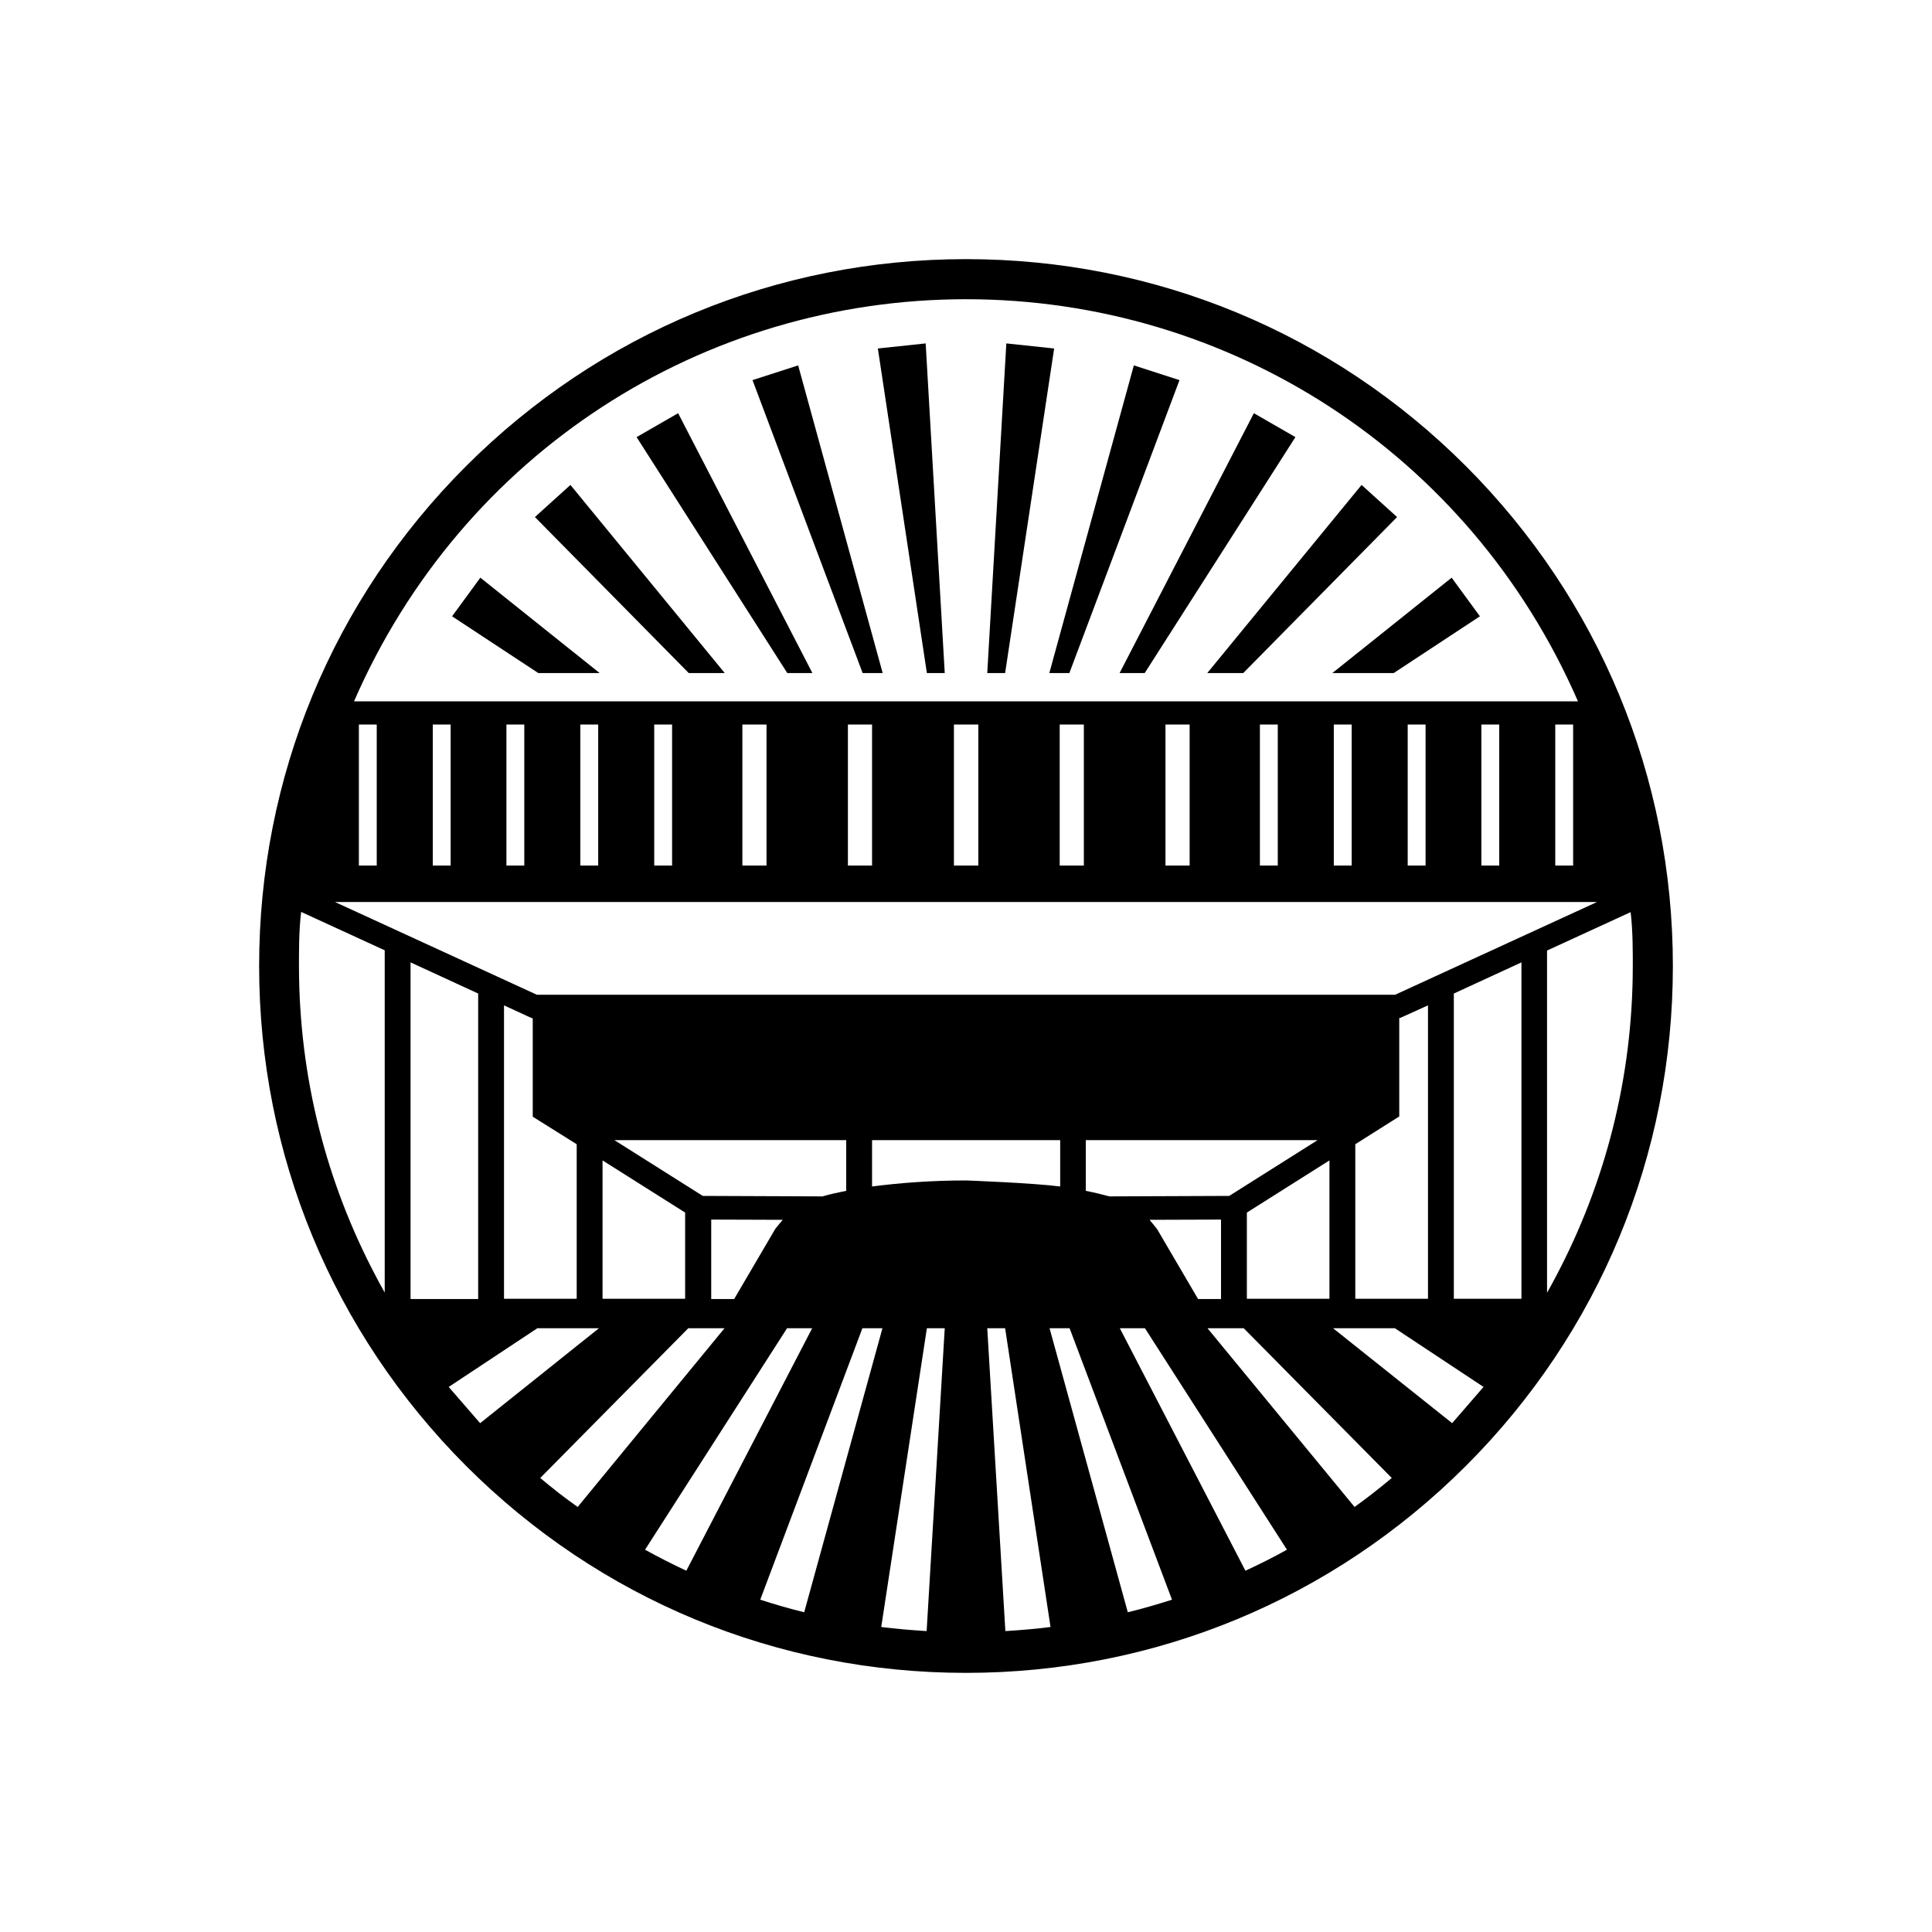 <?xml version="1.0" encoding="utf-8"?>
<!-- Generator: Adobe Illustrator 28.0.0, SVG Export Plug-In . SVG Version: 6.00 Build 0)  -->
<svg version="1.1" id="Слой_1" xmlns="http://www.w3.org/2000/svg" xmlns:xlink="http://www.w3.org/1999/xlink" x="0px" y="0px"
	 viewBox="0 0 800 800" style="enable-background:new 0 0 800 800;" xml:space="preserve">
<g>
	<polygon points="263.6,181 326,278.7 336.4,278.7 280.8,171.1 	"/>
	<polygon points="221.5,214.1 285.2,278.7 300.1,278.7 236.2,200.8 	"/>
	<polygon points="187.2,255.2 222.9,278.7 248.3,278.7 198.9,239.2 	"/>
	<polygon points="363.5,144.3 383.8,278.7 391.2,278.7 383.3,142.2 	"/>
	<polygon points="311.6,157.4 357.2,278.7 365.5,278.7 330.5,151.3 	"/>
	<polygon points="519.2,171.1 463.6,278.7 474,278.7 536.4,181 	"/>
	<polygon points="563.8,200.8 499.9,278.7 514.8,278.7 578.5,214.1 	"/>
	<polygon points="601.1,239.2 551.7,278.7 577.1,278.7 612.8,255.2 	"/>
	<polygon points="416.7,142.2 408.8,278.7 416.2,278.7 436.5,144.3 	"/>
	<polygon points="469.5,151.3 434.5,278.7 442.8,278.7 488.4,157.4 	"/>
	<path d="M692.7,400c0-78.2-30.5-151.7-85.7-207c-55.3-55.3-128.8-85.7-207-85.7c0,0,0,0,0,0s0,0,0,0c-78.2,0-151.7,30.5-207,85.7
		c-55.3,55.3-85.7,128.8-85.7,207c0,78.2,30.5,151.7,85.7,207c55.3,55.3,128.8,85.7,207,85.7c0,0,0,0,0,0s0,0,0,0
		c78.2,0,151.7-30.5,207-85.7C662.3,551.7,692.7,478.2,692.7,400z M630,537.8h-28V411.4l28-12.9V537.8z M676.1,400
		c0,46.4-11.5,90.1-31.8,128.5c-1.2,2.3-2.4,4.5-3.7,6.8v-0.7V393.6l34.6-15.9C676.2,385.5,676.1,396,676.1,400z M400,123.9
		c108.8,0,208.5,63.4,253.4,166.5H146.6C191.5,187.3,291.2,123.9,400,123.9z M651.4,300v58.4H644V300H651.4z M620.8,300v58.4h-7.4
		V300H620.8z M590.3,300v58.4h-7.4V300H590.3z M559.7,300v58.4h-7.4V300H559.7z M529.1,300v58.4h-7.4V300H529.1z M492.6,300v58.4
		h-10v-0.1V300H492.6z M448.8,300v58.4h-10V300H448.8z M405.1,300v58.4h-10.1V300H405.1z M361.1,300v58.4h-10V300H361.1z M317.4,300
		v58.3v0.1h-10V300H317.4z M278.3,300v58.4h-7.4V300H278.3z M247.7,300v58.4h-7.4V300H247.7z M217.1,300v58.4h-7.4V300H217.1z
		 M186.6,300v58.4h-7.4V300H186.6z M156,300v58.4h-7.4V300H156z M661.3,373.5l-83.6,38.4H222.3l-83.6-38.4H661.3z M591.3,416.3
		v121.5h-30.1v-64l18.2-11.5v-40.8l0.4,0L591.3,416.3z M459.4,495.4c-3-0.8-6.2-1.6-9.8-2.3v-21h96L509,495.2L459.4,495.4z
		 M505.6,505v32.9h-9.5l-17-29c0,0-1.4-1.8-3.1-3.8L505.6,505z M516.3,502.1l34.2-21.6v57.3h-34.2V502.1z M291,495.2l-36.6-23.1h96
		v21c-3.5,0.7-6.8,1.4-9.8,2.3L291,495.2z M324.1,505.1c-1.7,2-3.1,3.8-3.1,3.8l-17,29h-9.5V505L324.1,505.1z M283.7,502.1v35.7
		h-34.2v-57.3L283.7,502.1z M238.8,473.8v64h-30.1V416.3l11.5,5.3l0.4,0v40.8L238.8,473.8z M159.3,534.5v0.7
		c-1.3-2.2-2.5-4.5-3.7-6.8c-20.3-38.4-31.8-82.1-31.8-128.5c0-4-0.1-14.5,0.9-22.3l34.6,15.9V534.5z M170,398.5l28,12.9v126.5h-28
		V398.5z M198.8,589.3l-13-15l36.7-24.3H248l-48.8,39L198.8,589.3z M223.7,612l61.3-62H300l-60.8,74
		C233.8,620.2,228.7,616.2,223.7,612z M267.1,641.7l58.8-91.7h10.4l-52.1,100.4C278.4,647.7,272.7,644.8,267.1,641.7z M314.8,662.4
		L357.1,550h8.3L333,667.6C326.8,666.1,320.7,664.3,314.8,662.4z M383.7,675.4c-6.3-0.4-12.6-0.9-18.8-1.7L383.8,550h7.4
		L383.7,675.4z M400,488.8c-14.2,0-27.4,1-38.9,2.5v-19.2h77.9v19.2C427.5,489.8,400,488.8,400,488.8z M416.3,675.4L408.8,550h7.4
		L435,673.7C428.9,674.5,422.6,675,416.3,675.4z M467,667.6L434.6,550h8.3l42.4,112.4C479.3,664.3,473.2,666.1,467,667.6z
		 M515.7,650.4L463.7,550h10.4l58.8,91.7C527.3,644.8,521.6,647.7,515.7,650.4z M560.9,624L500,550H515l61.3,62
		C571.3,616.2,566.2,620.2,560.9,624z M600.8,588.9L552,550h25.6l36.7,24.3l-13,15L600.8,588.9z"/>
</g>
</svg>
